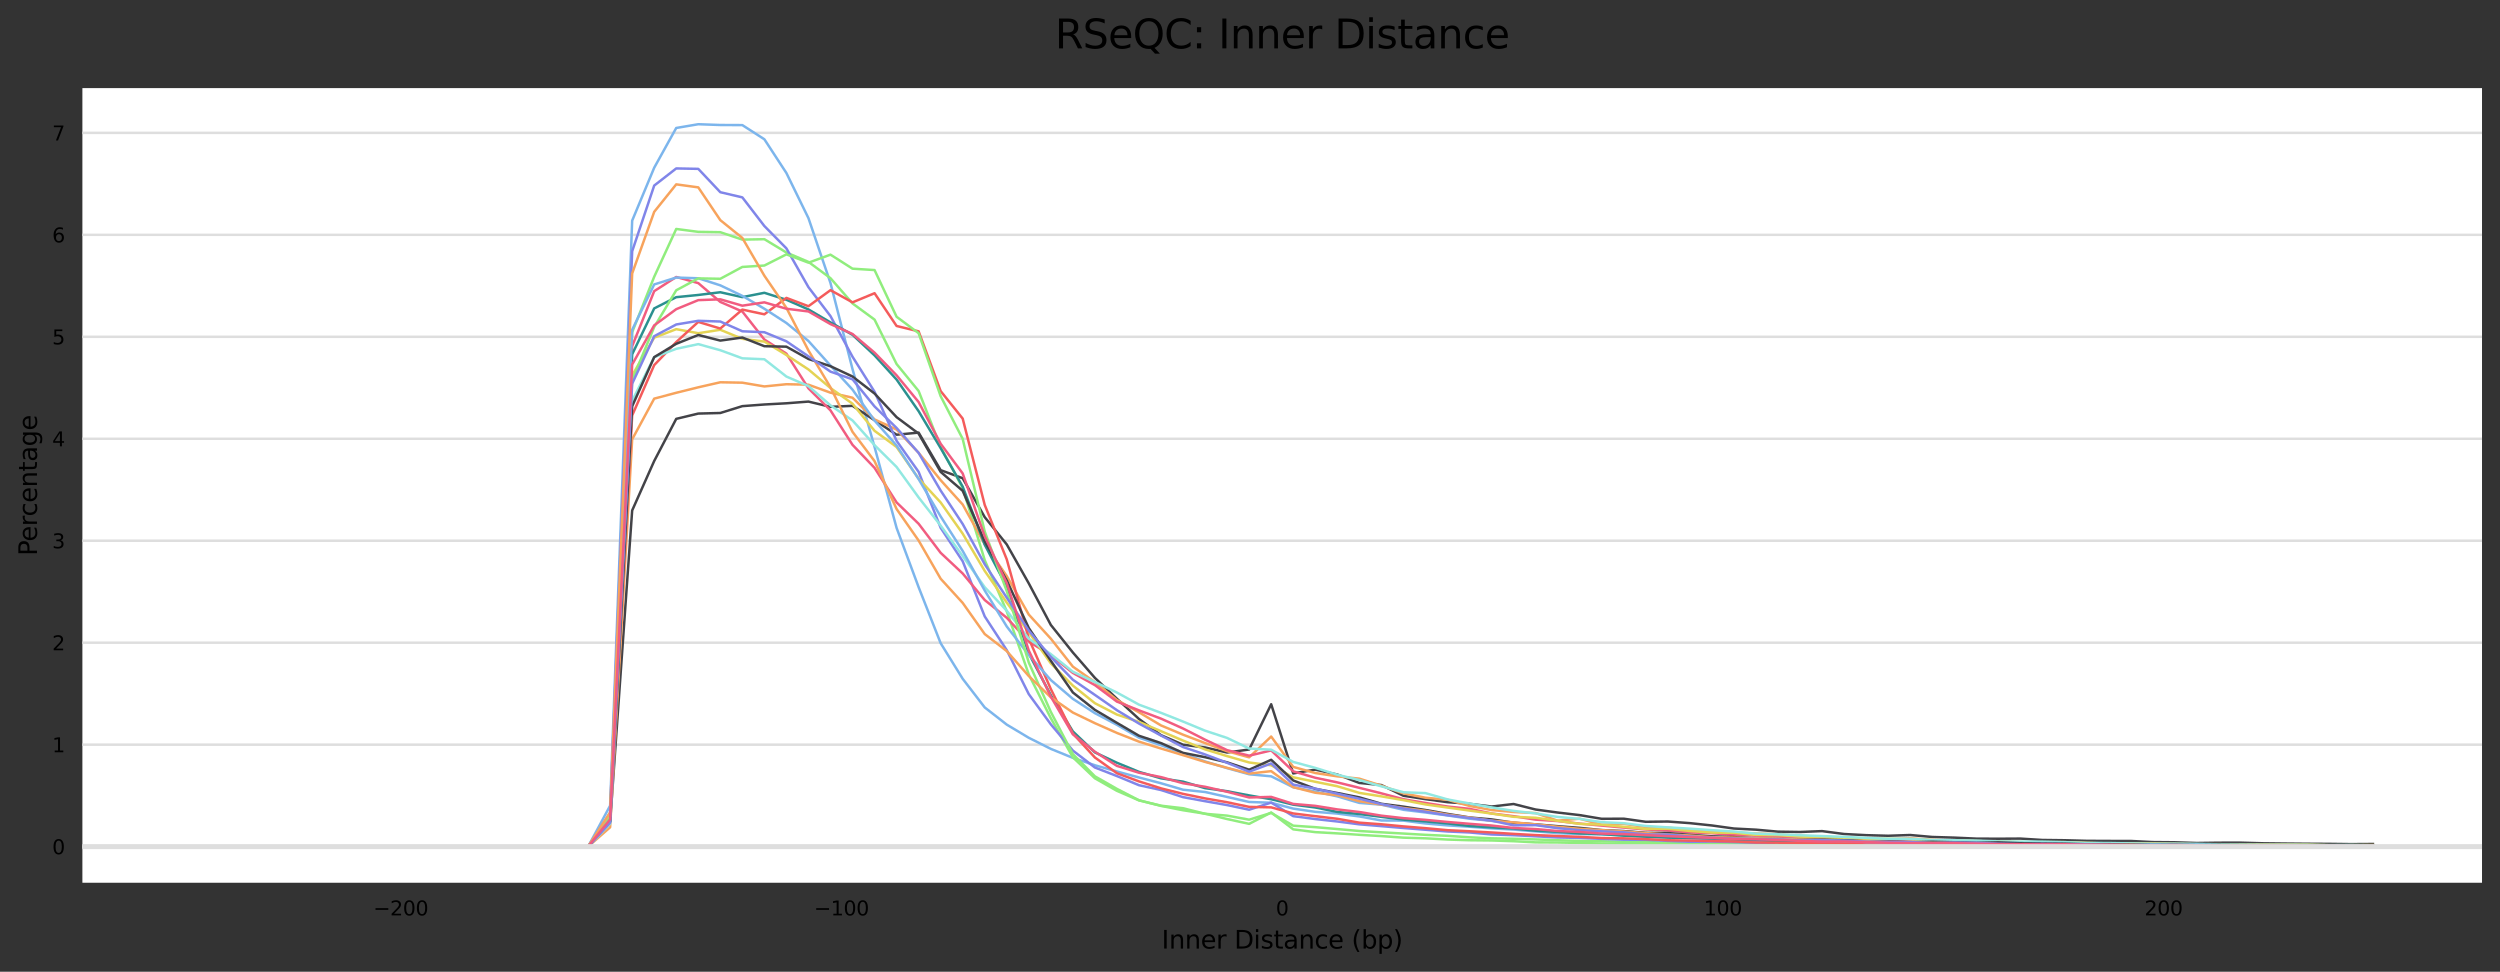 <?xml version="1.0" encoding="utf-8" standalone="no"?>
<!DOCTYPE svg PUBLIC "-//W3C//DTD SVG 1.1//EN"
  "http://www.w3.org/Graphics/SVG/1.1/DTD/svg11.dtd">
<svg xmlns:xlink="http://www.w3.org/1999/xlink" width="1000.358pt" height="388.845pt" viewBox="0 0 1000.358 388.845" xmlns="http://www.w3.org/2000/svg" version="1.1">
 <rect x="0" y="0" width="1000.358" height="388.845" fill="#333333" stroke="none"/>
 <defs>
  <style type="text/css">*{stroke-linejoin: round; stroke-linecap: butt}</style>
 </defs>
 <g id="figure_1">
  <g id="axes_1">
   <g id="patch_1">
    <path d="M 32.968 353.224 
L 993.158 353.224 
L 993.158 35.256 
L 32.968 35.256 
z
" style="fill: #ffffff"/>
   </g>
   <g id="matplotlib.axis_1">
    <g id="xtick_1">
     <g id="text_1">
      <!-- −200 -->
      <g transform="translate(149.389 366.303) scale(0.08 -0.08)">
       <defs>
        <path id="DejaVuSans-2212" d="M 678 2272 
L 4684 2272 
L 4684 1741 
L 678 1741 
L 678 2272 
z
" transform="scale(0.016)"/>
        <path id="DejaVuSans-32" d="M 1228 531 
L 3431 531 
L 3431 0 
L 469 0 
L 469 531 
Q 828 903 1448 1529 
Q 2069 2156 2228 2338 
Q 2531 2678 2651 2914 
Q 2772 3150 2772 3378 
Q 2772 3750 2511 3984 
Q 2250 4219 1831 4219 
Q 1534 4219 1204 4116 
Q 875 4013 500 3803 
L 500 4441 
Q 881 4594 1212 4672 
Q 1544 4750 1819 4750 
Q 2544 4750 2975 4387 
Q 3406 4025 3406 3419 
Q 3406 3131 3298 2873 
Q 3191 2616 2906 2266 
Q 2828 2175 2409 1742 
Q 1991 1309 1228 531 
z
" transform="scale(0.016)"/>
        <path id="DejaVuSans-30" d="M 2034 4250 
Q 1547 4250 1301 3770 
Q 1056 3291 1056 2328 
Q 1056 1369 1301 889 
Q 1547 409 2034 409 
Q 2525 409 2770 889 
Q 3016 1369 3016 2328 
Q 3016 3291 2770 3770 
Q 2525 4250 2034 4250 
z
M 2034 4750 
Q 2819 4750 3233 4129 
Q 3647 3509 3647 2328 
Q 3647 1150 3233 529 
Q 2819 -91 2034 -91 
Q 1250 -91 836 529 
Q 422 1150 422 2328 
Q 422 3509 836 4129 
Q 1250 4750 2034 4750 
z
" transform="scale(0.016)"/>
       </defs>
       <use xlink:href="#DejaVuSans-2212"/>
       <use xlink:href="#DejaVuSans-32" x="83.789"/>
       <use xlink:href="#DejaVuSans-30" x="147.412"/>
       <use xlink:href="#DejaVuSans-30" x="211.035"/>
      </g>
     </g>
    </g>
    <g id="xtick_2">
     <g id="text_2">
      <!-- −100 -->
      <g transform="translate(325.733 366.303) scale(0.08 -0.08)">
       <defs>
        <path id="DejaVuSans-31" d="M 794 531 
L 1825 531 
L 1825 4091 
L 703 3866 
L 703 4441 
L 1819 4666 
L 2450 4666 
L 2450 531 
L 3481 531 
L 3481 0 
L 794 0 
L 794 531 
z
" transform="scale(0.016)"/>
       </defs>
       <use xlink:href="#DejaVuSans-2212"/>
       <use xlink:href="#DejaVuSans-31" x="83.789"/>
       <use xlink:href="#DejaVuSans-30" x="147.412"/>
       <use xlink:href="#DejaVuSans-30" x="211.035"/>
      </g>
     </g>
    </g>
    <g id="xtick_3">
     <g id="text_3">
      <!-- 0 -->
      <g transform="translate(510.518 366.303) scale(0.08 -0.08)">
       <use xlink:href="#DejaVuSans-30"/>
      </g>
     </g>
    </g>
    <g id="xtick_4">
     <g id="text_4">
      <!-- 100 -->
      <g transform="translate(681.772 366.303) scale(0.08 -0.08)">
       <use xlink:href="#DejaVuSans-31"/>
       <use xlink:href="#DejaVuSans-30" x="63.623"/>
       <use xlink:href="#DejaVuSans-30" x="127.246"/>
      </g>
     </g>
    </g>
    <g id="xtick_5">
     <g id="text_5">
      <!-- 200 -->
      <g transform="translate(858.115 366.303) scale(0.08 -0.08)">
       <use xlink:href="#DejaVuSans-32"/>
       <use xlink:href="#DejaVuSans-30" x="63.623"/>
       <use xlink:href="#DejaVuSans-30" x="127.246"/>
      </g>
     </g>
    </g>
    <g id="text_6">
     <!-- Inner Distance (bp) -->
     <g transform="translate(464.828 379.565) scale(0.1 -0.1)">
      <defs>
       <path id="DejaVuSans-49" d="M 628 4666 
L 1259 4666 
L 1259 0 
L 628 0 
L 628 4666 
z
" transform="scale(0.016)"/>
       <path id="DejaVuSans-6e" d="M 3513 2113 
L 3513 0 
L 2938 0 
L 2938 2094 
Q 2938 2591 2744 2837 
Q 2550 3084 2163 3084 
Q 1697 3084 1428 2787 
Q 1159 2491 1159 1978 
L 1159 0 
L 581 0 
L 581 3500 
L 1159 3500 
L 1159 2956 
Q 1366 3272 1645 3428 
Q 1925 3584 2291 3584 
Q 2894 3584 3203 3211 
Q 3513 2838 3513 2113 
z
" transform="scale(0.016)"/>
       <path id="DejaVuSans-65" d="M 3597 1894 
L 3597 1613 
L 953 1613 
Q 991 1019 1311 708 
Q 1631 397 2203 397 
Q 2534 397 2845 478 
Q 3156 559 3463 722 
L 3463 178 
Q 3153 47 2828 -22 
Q 2503 -91 2169 -91 
Q 1331 -91 842 396 
Q 353 884 353 1716 
Q 353 2575 817 3079 
Q 1281 3584 2069 3584 
Q 2775 3584 3186 3129 
Q 3597 2675 3597 1894 
z
M 3022 2063 
Q 3016 2534 2758 2815 
Q 2500 3097 2075 3097 
Q 1594 3097 1305 2825 
Q 1016 2553 972 2059 
L 3022 2063 
z
" transform="scale(0.016)"/>
       <path id="DejaVuSans-72" d="M 2631 2963 
Q 2534 3019 2420 3045 
Q 2306 3072 2169 3072 
Q 1681 3072 1420 2755 
Q 1159 2438 1159 1844 
L 1159 0 
L 581 0 
L 581 3500 
L 1159 3500 
L 1159 2956 
Q 1341 3275 1631 3429 
Q 1922 3584 2338 3584 
Q 2397 3584 2469 3576 
Q 2541 3569 2628 3553 
L 2631 2963 
z
" transform="scale(0.016)"/>
       <path id="DejaVuSans-20" transform="scale(0.016)"/>
       <path id="DejaVuSans-44" d="M 1259 4147 
L 1259 519 
L 2022 519 
Q 2988 519 3436 956 
Q 3884 1394 3884 2338 
Q 3884 3275 3436 3711 
Q 2988 4147 2022 4147 
L 1259 4147 
z
M 628 4666 
L 1925 4666 
Q 3281 4666 3915 4102 
Q 4550 3538 4550 2338 
Q 4550 1131 3912 565 
Q 3275 0 1925 0 
L 628 0 
L 628 4666 
z
" transform="scale(0.016)"/>
       <path id="DejaVuSans-69" d="M 603 3500 
L 1178 3500 
L 1178 0 
L 603 0 
L 603 3500 
z
M 603 4863 
L 1178 4863 
L 1178 4134 
L 603 4134 
L 603 4863 
z
" transform="scale(0.016)"/>
       <path id="DejaVuSans-73" d="M 2834 3397 
L 2834 2853 
Q 2591 2978 2328 3040 
Q 2066 3103 1784 3103 
Q 1356 3103 1142 2972 
Q 928 2841 928 2578 
Q 928 2378 1081 2264 
Q 1234 2150 1697 2047 
L 1894 2003 
Q 2506 1872 2764 1633 
Q 3022 1394 3022 966 
Q 3022 478 2636 193 
Q 2250 -91 1575 -91 
Q 1294 -91 989 -36 
Q 684 19 347 128 
L 347 722 
Q 666 556 975 473 
Q 1284 391 1588 391 
Q 1994 391 2212 530 
Q 2431 669 2431 922 
Q 2431 1156 2273 1281 
Q 2116 1406 1581 1522 
L 1381 1569 
Q 847 1681 609 1914 
Q 372 2147 372 2553 
Q 372 3047 722 3315 
Q 1072 3584 1716 3584 
Q 2034 3584 2315 3537 
Q 2597 3491 2834 3397 
z
" transform="scale(0.016)"/>
       <path id="DejaVuSans-74" d="M 1172 4494 
L 1172 3500 
L 2356 3500 
L 2356 3053 
L 1172 3053 
L 1172 1153 
Q 1172 725 1289 603 
Q 1406 481 1766 481 
L 2356 481 
L 2356 0 
L 1766 0 
Q 1100 0 847 248 
Q 594 497 594 1153 
L 594 3053 
L 172 3053 
L 172 3500 
L 594 3500 
L 594 4494 
L 1172 4494 
z
" transform="scale(0.016)"/>
       <path id="DejaVuSans-61" d="M 2194 1759 
Q 1497 1759 1228 1600 
Q 959 1441 959 1056 
Q 959 750 1161 570 
Q 1363 391 1709 391 
Q 2188 391 2477 730 
Q 2766 1069 2766 1631 
L 2766 1759 
L 2194 1759 
z
M 3341 1997 
L 3341 0 
L 2766 0 
L 2766 531 
Q 2569 213 2275 61 
Q 1981 -91 1556 -91 
Q 1019 -91 701 211 
Q 384 513 384 1019 
Q 384 1609 779 1909 
Q 1175 2209 1959 2209 
L 2766 2209 
L 2766 2266 
Q 2766 2663 2505 2880 
Q 2244 3097 1772 3097 
Q 1472 3097 1187 3025 
Q 903 2953 641 2809 
L 641 3341 
Q 956 3463 1253 3523 
Q 1550 3584 1831 3584 
Q 2591 3584 2966 3190 
Q 3341 2797 3341 1997 
z
" transform="scale(0.016)"/>
       <path id="DejaVuSans-63" d="M 3122 3366 
L 3122 2828 
Q 2878 2963 2633 3030 
Q 2388 3097 2138 3097 
Q 1578 3097 1268 2742 
Q 959 2388 959 1747 
Q 959 1106 1268 751 
Q 1578 397 2138 397 
Q 2388 397 2633 464 
Q 2878 531 3122 666 
L 3122 134 
Q 2881 22 2623 -34 
Q 2366 -91 2075 -91 
Q 1284 -91 818 406 
Q 353 903 353 1747 
Q 353 2603 823 3093 
Q 1294 3584 2113 3584 
Q 2378 3584 2631 3529 
Q 2884 3475 3122 3366 
z
" transform="scale(0.016)"/>
       <path id="DejaVuSans-28" d="M 1984 4856 
Q 1566 4138 1362 3434 
Q 1159 2731 1159 2009 
Q 1159 1288 1364 580 
Q 1569 -128 1984 -844 
L 1484 -844 
Q 1016 -109 783 600 
Q 550 1309 550 2009 
Q 550 2706 781 3412 
Q 1013 4119 1484 4856 
L 1984 4856 
z
" transform="scale(0.016)"/>
       <path id="DejaVuSans-62" d="M 3116 1747 
Q 3116 2381 2855 2742 
Q 2594 3103 2138 3103 
Q 1681 3103 1420 2742 
Q 1159 2381 1159 1747 
Q 1159 1113 1420 752 
Q 1681 391 2138 391 
Q 2594 391 2855 752 
Q 3116 1113 3116 1747 
z
M 1159 2969 
Q 1341 3281 1617 3432 
Q 1894 3584 2278 3584 
Q 2916 3584 3314 3078 
Q 3713 2572 3713 1747 
Q 3713 922 3314 415 
Q 2916 -91 2278 -91 
Q 1894 -91 1617 61 
Q 1341 213 1159 525 
L 1159 0 
L 581 0 
L 581 4863 
L 1159 4863 
L 1159 2969 
z
" transform="scale(0.016)"/>
       <path id="DejaVuSans-70" d="M 1159 525 
L 1159 -1331 
L 581 -1331 
L 581 3500 
L 1159 3500 
L 1159 2969 
Q 1341 3281 1617 3432 
Q 1894 3584 2278 3584 
Q 2916 3584 3314 3078 
Q 3713 2572 3713 1747 
Q 3713 922 3314 415 
Q 2916 -91 2278 -91 
Q 1894 -91 1617 61 
Q 1341 213 1159 525 
z
M 3116 1747 
Q 3116 2381 2855 2742 
Q 2594 3103 2138 3103 
Q 1681 3103 1420 2742 
Q 1159 2381 1159 1747 
Q 1159 1113 1420 752 
Q 1681 391 2138 391 
Q 2594 391 2855 752 
Q 3116 1113 3116 1747 
z
" transform="scale(0.016)"/>
       <path id="DejaVuSans-29" d="M 513 4856 
L 1013 4856 
Q 1481 4119 1714 3412 
Q 1947 2706 1947 2009 
Q 1947 1309 1714 600 
Q 1481 -109 1013 -844 
L 513 -844 
Q 928 -128 1133 580 
Q 1338 1288 1338 2009 
Q 1338 2731 1133 3434 
Q 928 4138 513 4856 
z
" transform="scale(0.016)"/>
      </defs>
      <use xlink:href="#DejaVuSans-49"/>
      <use xlink:href="#DejaVuSans-6e" x="29.492"/>
      <use xlink:href="#DejaVuSans-6e" x="92.871"/>
      <use xlink:href="#DejaVuSans-65" x="156.25"/>
      <use xlink:href="#DejaVuSans-72" x="217.773"/>
      <use xlink:href="#DejaVuSans-20" x="258.887"/>
      <use xlink:href="#DejaVuSans-44" x="290.674"/>
      <use xlink:href="#DejaVuSans-69" x="367.676"/>
      <use xlink:href="#DejaVuSans-73" x="395.459"/>
      <use xlink:href="#DejaVuSans-74" x="447.559"/>
      <use xlink:href="#DejaVuSans-61" x="486.768"/>
      <use xlink:href="#DejaVuSans-6e" x="548.047"/>
      <use xlink:href="#DejaVuSans-63" x="611.426"/>
      <use xlink:href="#DejaVuSans-65" x="666.406"/>
      <use xlink:href="#DejaVuSans-20" x="727.93"/>
      <use xlink:href="#DejaVuSans-28" x="759.717"/>
      <use xlink:href="#DejaVuSans-62" x="798.73"/>
      <use xlink:href="#DejaVuSans-70" x="862.207"/>
      <use xlink:href="#DejaVuSans-29" x="925.684"/>
     </g>
    </g>
   </g>
   <g id="matplotlib.axis_2">
    <g id="ytick_1">
     <g id="line2d_1">
      <path d="M 32.968 338.771 
L 993.158 338.771 
" clip-path="url(#p6e1e435bf8)" style="fill: none; stroke: #dedede; stroke-linecap: square"/>
     </g>
     <g id="text_7">
      <!-- 0 -->
      <g transform="translate(20.878 341.81) scale(0.08 -0.08)">
       <use xlink:href="#DejaVuSans-30"/>
      </g>
     </g>
    </g>
    <g id="ytick_2">
     <g id="line2d_2">
      <path d="M 32.968 297.969 
L 993.158 297.969 
" clip-path="url(#p6e1e435bf8)" style="fill: none; stroke: #dedede; stroke-linecap: square"/>
     </g>
     <g id="text_8">
      <!-- 1 -->
      <g transform="translate(20.878 301.009) scale(0.08 -0.08)">
       <use xlink:href="#DejaVuSans-31"/>
      </g>
     </g>
    </g>
    <g id="ytick_3">
     <g id="line2d_3">
      <path d="M 32.968 257.168 
L 993.158 257.168 
" clip-path="url(#p6e1e435bf8)" style="fill: none; stroke: #dedede; stroke-linecap: square"/>
     </g>
     <g id="text_9">
      <!-- 2 -->
      <g transform="translate(20.878 260.207) scale(0.08 -0.08)">
       <use xlink:href="#DejaVuSans-32"/>
      </g>
     </g>
    </g>
    <g id="ytick_4">
     <g id="line2d_4">
      <path d="M 32.968 216.366 
L 993.158 216.366 
" clip-path="url(#p6e1e435bf8)" style="fill: none; stroke: #dedede; stroke-linecap: square"/>
     </g>
     <g id="text_10">
      <!-- 3 -->
      <g transform="translate(20.878 219.405) scale(0.08 -0.08)">
       <defs>
        <path id="DejaVuSans-33" d="M 2597 2516 
Q 3050 2419 3304 2112 
Q 3559 1806 3559 1356 
Q 3559 666 3084 287 
Q 2609 -91 1734 -91 
Q 1441 -91 1130 -33 
Q 819 25 488 141 
L 488 750 
Q 750 597 1062 519 
Q 1375 441 1716 441 
Q 2309 441 2620 675 
Q 2931 909 2931 1356 
Q 2931 1769 2642 2001 
Q 2353 2234 1838 2234 
L 1294 2234 
L 1294 2753 
L 1863 2753 
Q 2328 2753 2575 2939 
Q 2822 3125 2822 3475 
Q 2822 3834 2567 4026 
Q 2313 4219 1838 4219 
Q 1578 4219 1281 4162 
Q 984 4106 628 3988 
L 628 4550 
Q 988 4650 1302 4700 
Q 1616 4750 1894 4750 
Q 2613 4750 3031 4423 
Q 3450 4097 3450 3541 
Q 3450 3153 3228 2886 
Q 3006 2619 2597 2516 
z
" transform="scale(0.016)"/>
       </defs>
       <use xlink:href="#DejaVuSans-33"/>
      </g>
     </g>
    </g>
    <g id="ytick_5">
     <g id="line2d_5">
      <path d="M 32.968 175.564 
L 993.158 175.564 
" clip-path="url(#p6e1e435bf8)" style="fill: none; stroke: #dedede; stroke-linecap: square"/>
     </g>
     <g id="text_11">
      <!-- 4 -->
      <g transform="translate(20.878 178.604) scale(0.08 -0.08)">
       <defs>
        <path id="DejaVuSans-34" d="M 2419 4116 
L 825 1625 
L 2419 1625 
L 2419 4116 
z
M 2253 4666 
L 3047 4666 
L 3047 1625 
L 3713 1625 
L 3713 1100 
L 3047 1100 
L 3047 0 
L 2419 0 
L 2419 1100 
L 313 1100 
L 313 1709 
L 2253 4666 
z
" transform="scale(0.016)"/>
       </defs>
       <use xlink:href="#DejaVuSans-34"/>
      </g>
     </g>
    </g>
    <g id="ytick_6">
     <g id="line2d_6">
      <path d="M 32.968 134.763 
L 993.158 134.763 
" clip-path="url(#p6e1e435bf8)" style="fill: none; stroke: #dedede; stroke-linecap: square"/>
     </g>
     <g id="text_12">
      <!-- 5 -->
      <g transform="translate(20.878 137.802) scale(0.08 -0.08)">
       <defs>
        <path id="DejaVuSans-35" d="M 691 4666 
L 3169 4666 
L 3169 4134 
L 1269 4134 
L 1269 2991 
Q 1406 3038 1543 3061 
Q 1681 3084 1819 3084 
Q 2600 3084 3056 2656 
Q 3513 2228 3513 1497 
Q 3513 744 3044 326 
Q 2575 -91 1722 -91 
Q 1428 -91 1123 -41 
Q 819 9 494 109 
L 494 744 
Q 775 591 1075 516 
Q 1375 441 1709 441 
Q 2250 441 2565 725 
Q 2881 1009 2881 1497 
Q 2881 1984 2565 2268 
Q 2250 2553 1709 2553 
Q 1456 2553 1204 2497 
Q 953 2441 691 2322 
L 691 4666 
z
" transform="scale(0.016)"/>
       </defs>
       <use xlink:href="#DejaVuSans-35"/>
      </g>
     </g>
    </g>
    <g id="ytick_7">
     <g id="line2d_7">
      <path d="M 32.968 93.961 
L 993.158 93.961 
" clip-path="url(#p6e1e435bf8)" style="fill: none; stroke: #dedede; stroke-linecap: square"/>
     </g>
     <g id="text_13">
      <!-- 6 -->
      <g transform="translate(20.878 97.001) scale(0.08 -0.08)">
       <defs>
        <path id="DejaVuSans-36" d="M 2113 2584 
Q 1688 2584 1439 2293 
Q 1191 2003 1191 1497 
Q 1191 994 1439 701 
Q 1688 409 2113 409 
Q 2538 409 2786 701 
Q 3034 994 3034 1497 
Q 3034 2003 2786 2293 
Q 2538 2584 2113 2584 
z
M 3366 4563 
L 3366 3988 
Q 3128 4100 2886 4159 
Q 2644 4219 2406 4219 
Q 1781 4219 1451 3797 
Q 1122 3375 1075 2522 
Q 1259 2794 1537 2939 
Q 1816 3084 2150 3084 
Q 2853 3084 3261 2657 
Q 3669 2231 3669 1497 
Q 3669 778 3244 343 
Q 2819 -91 2113 -91 
Q 1303 -91 875 529 
Q 447 1150 447 2328 
Q 447 3434 972 4092 
Q 1497 4750 2381 4750 
Q 2619 4750 2861 4703 
Q 3103 4656 3366 4563 
z
" transform="scale(0.016)"/>
       </defs>
       <use xlink:href="#DejaVuSans-36"/>
      </g>
     </g>
    </g>
    <g id="ytick_8">
     <g id="line2d_8">
      <path d="M 32.968 53.16 
L 993.158 53.16 
" clip-path="url(#p6e1e435bf8)" style="fill: none; stroke: #dedede; stroke-linecap: square"/>
     </g>
     <g id="text_14">
      <!-- 7 -->
      <g transform="translate(20.878 56.199) scale(0.08 -0.08)">
       <defs>
        <path id="DejaVuSans-37" d="M 525 4666 
L 3525 4666 
L 3525 4397 
L 1831 0 
L 1172 0 
L 2766 4134 
L 525 4134 
L 525 4666 
z
" transform="scale(0.016)"/>
       </defs>
       <use xlink:href="#DejaVuSans-37"/>
      </g>
     </g>
    </g>
    <g id="text_15">
     <!-- Percentage -->
     <g transform="translate(14.798 222.363) rotate(-90) scale(0.1 -0.1)">
      <defs>
       <path id="DejaVuSans-50" d="M 1259 4147 
L 1259 2394 
L 2053 2394 
Q 2494 2394 2734 2622 
Q 2975 2850 2975 3272 
Q 2975 3691 2734 3919 
Q 2494 4147 2053 4147 
L 1259 4147 
z
M 628 4666 
L 2053 4666 
Q 2838 4666 3239 4311 
Q 3641 3956 3641 3272 
Q 3641 2581 3239 2228 
Q 2838 1875 2053 1875 
L 1259 1875 
L 1259 0 
L 628 0 
L 628 4666 
z
" transform="scale(0.016)"/>
       <path id="DejaVuSans-67" d="M 2906 1791 
Q 2906 2416 2648 2759 
Q 2391 3103 1925 3103 
Q 1463 3103 1205 2759 
Q 947 2416 947 1791 
Q 947 1169 1205 825 
Q 1463 481 1925 481 
Q 2391 481 2648 825 
Q 2906 1169 2906 1791 
z
M 3481 434 
Q 3481 -459 3084 -895 
Q 2688 -1331 1869 -1331 
Q 1566 -1331 1297 -1286 
Q 1028 -1241 775 -1147 
L 775 -588 
Q 1028 -725 1275 -790 
Q 1522 -856 1778 -856 
Q 2344 -856 2625 -561 
Q 2906 -266 2906 331 
L 2906 616 
Q 2728 306 2450 153 
Q 2172 0 1784 0 
Q 1141 0 747 490 
Q 353 981 353 1791 
Q 353 2603 747 3093 
Q 1141 3584 1784 3584 
Q 2172 3584 2450 3431 
Q 2728 3278 2906 2969 
L 2906 3500 
L 3481 3500 
L 3481 434 
z
" transform="scale(0.016)"/>
      </defs>
      <use xlink:href="#DejaVuSans-50"/>
      <use xlink:href="#DejaVuSans-65" x="56.678"/>
      <use xlink:href="#DejaVuSans-72" x="118.201"/>
      <use xlink:href="#DejaVuSans-63" x="157.064"/>
      <use xlink:href="#DejaVuSans-65" x="212.045"/>
      <use xlink:href="#DejaVuSans-6e" x="273.568"/>
      <use xlink:href="#DejaVuSans-74" x="336.947"/>
      <use xlink:href="#DejaVuSans-61" x="376.156"/>
      <use xlink:href="#DejaVuSans-67" x="437.436"/>
      <use xlink:href="#DejaVuSans-65" x="500.912"/>
     </g>
    </g>
   </g>
   <g id="line2d_9">
    <path d="M 76.613 338.771 
L 85.43 338.771 
L 94.247 338.771 
L 103.065 338.771 
L 111.882 338.771 
L 120.699 338.771 
L 129.516 338.771 
L 138.333 338.771 
L 147.15 338.771 
L 155.968 338.771 
L 164.785 338.771 
L 173.602 338.771 
L 182.419 338.771 
L 191.236 338.771 
L 200.054 338.771 
L 208.871 338.771 
L 217.688 338.771 
L 226.505 338.771 
L 235.322 338.771 
L 244.139 322.369 
L 252.957 88.287 
L 261.774 67.113 
L 270.591 51.207 
L 279.408 49.709 
L 288.225 50.016 
L 297.042 50.057 
L 305.86 55.737 
L 314.677 69.241 
L 323.494 87.284 
L 332.311 113.25 
L 341.128 147.703 
L 349.945 178.832 
L 358.763 211.235 
L 367.58 234.954 
L 376.397 257.375 
L 385.214 271.617 
L 394.031 283.079 
L 402.848 289.95 
L 411.666 295.229 
L 420.483 299.661 
L 429.3 303.262 
L 438.117 306.213 
L 446.934 308.709 
L 455.752 311.103 
L 464.569 313.419 
L 473.386 316.001 
L 482.203 316.918 
L 491.02 318.899 
L 499.837 320.904 
L 508.655 321.207 
L 517.472 323.556 
L 526.289 324.845 
L 535.106 325.549 
L 543.923 326.695 
L 552.74 328.315 
L 561.558 328.364 
L 570.375 329.506 
L 579.192 330.279 
L 588.009 330.807 
L 596.826 331.474 
L 605.643 331.953 
L 614.461 332.665 
L 623.278 333.361 
L 632.095 333.745 
L 640.912 333.872 
L 649.729 334.232 
L 658.546 334.748 
L 667.364 334.957 
L 676.181 335.329 
L 684.998 335.669 
L 693.815 335.796 
L 702.632 336.144 
L 711.449 336.311 
L 720.267 336.569 
L 729.084 336.905 
L 737.901 336.999 
L 746.718 337.048 
L 755.535 337.216 
L 764.353 337.343 
L 773.17 337.343 
L 781.987 337.367 
L 790.804 337.617 
L 799.621 337.6 
L 808.438 337.854 
L 817.256 337.801 
L 826.073 337.895 
L 834.89 338.059 
L 843.707 338.1 
L 852.524 338.137 
L 861.341 338.153 
L 870.159 338.296 
L 878.976 338.214 
L 887.793 338.247 
L 896.61 338.357 
L 905.427 338.378 
L 914.244 338.341 
L 923.062 338.411 
L 931.879 338.382 
L 940.696 338.472 
L 949.513 338.46 
" clip-path="url(#p6e1e435bf8)" style="fill: none; stroke: #7cb5ec; stroke-linecap: square"/>
   </g>
   <g id="line2d_10">
    <path d="M 76.613 338.771 
L 85.43 338.771 
L 94.247 338.771 
L 103.065 338.771 
L 111.882 338.771 
L 120.699 338.771 
L 129.516 338.771 
L 138.333 338.771 
L 147.15 338.771 
L 155.968 338.771 
L 164.785 338.771 
L 173.602 338.771 
L 182.419 338.771 
L 191.236 338.771 
L 200.054 338.771 
L 208.871 338.771 
L 217.688 338.771 
L 226.505 338.771 
L 235.322 338.771 
L 244.139 328.907 
L 252.957 204.255 
L 261.774 184.462 
L 270.591 167.601 
L 279.408 165.488 
L 288.225 165.256 
L 297.042 162.514 
L 305.86 161.853 
L 314.677 161.373 
L 323.494 160.691 
L 332.311 162.796 
L 341.128 162.39 
L 349.945 168.147 
L 358.763 173.953 
L 367.58 173.106 
L 376.397 188.122 
L 385.214 191.369 
L 394.031 206.935 
L 402.848 217.857 
L 411.666 233.453 
L 420.483 250.07 
L 429.3 261.091 
L 438.117 271.257 
L 446.934 279.611 
L 455.752 287.687 
L 464.569 294.172 
L 473.386 297.998 
L 482.203 299.085 
L 491.02 301.116 
L 499.837 299.908 
L 508.655 281.802 
L 517.472 309.478 
L 526.289 307.96 
L 535.106 309.925 
L 543.923 313.291 
L 552.74 314.131 
L 561.558 318.419 
L 570.375 319.776 
L 579.192 320.988 
L 588.009 321.633 
L 596.826 322.729 
L 605.643 321.715 
L 614.461 323.924 
L 623.278 325.131 
L 632.095 326.161 
L 640.912 327.638 
L 649.729 327.596 
L 658.546 328.833 
L 667.364 328.725 
L 676.181 329.371 
L 684.998 330.305 
L 693.815 331.529 
L 702.632 331.984 
L 711.449 332.778 
L 720.267 332.915 
L 729.084 332.563 
L 737.901 333.721 
L 746.718 334.184 
L 755.535 334.428 
L 764.353 334.122 
L 773.17 334.908 
L 781.987 335.169 
L 790.804 335.57 
L 799.621 335.611 
L 808.438 335.557 
L 817.256 336.107 
L 826.073 336.215 
L 834.89 336.455 
L 843.707 336.5 
L 852.524 336.504 
L 861.341 336.951 
L 870.159 337.026 
L 878.976 337.315 
L 887.793 337.195 
L 896.61 337.183 
L 905.427 337.431 
L 914.244 337.534 
L 923.062 337.613 
L 931.879 337.662 
L 940.696 337.77 
L 949.513 337.716 
" clip-path="url(#p6e1e435bf8)" style="fill: none; stroke: #434348; stroke-linecap: square"/>
   </g>
   <g id="line2d_11">
    <path d="M 76.613 338.771 
L 85.43 338.771 
L 94.247 338.771 
L 103.065 338.771 
L 111.882 338.771 
L 120.699 338.771 
L 129.516 338.771 
L 138.333 338.771 
L 147.15 338.771 
L 155.968 338.771 
L 164.785 338.771 
L 173.602 338.771 
L 182.419 338.771 
L 191.236 338.771 
L 200.054 338.771 
L 208.871 338.771 
L 217.688 338.771 
L 226.505 338.771 
L 235.322 338.771 
L 244.139 326.079 
L 252.957 132.933 
L 261.774 110.747 
L 270.591 91.617 
L 279.408 92.773 
L 288.225 92.916 
L 297.042 95.882 
L 305.86 95.714 
L 314.677 101.045 
L 323.494 104.799 
L 332.311 111.311 
L 341.128 121.417 
L 349.945 127.892 
L 358.763 145.665 
L 367.58 156.462 
L 376.397 178.889 
L 385.214 195.278 
L 394.031 224.13 
L 402.848 244.624 
L 411.666 269.902 
L 420.483 287.394 
L 429.3 303.048 
L 438.117 311.438 
L 446.934 316.455 
L 455.752 320.282 
L 464.569 322.394 
L 473.386 323.407 
L 482.203 325.629 
L 491.02 326.365 
L 499.837 327.991 
L 508.655 325.274 
L 517.472 330.388 
L 526.289 330.981 
L 535.106 331.741 
L 543.923 332.521 
L 552.74 333.044 
L 561.558 333.538 
L 570.375 334.053 
L 579.192 334.453 
L 588.009 335.045 
L 596.826 335.442 
L 605.643 335.621 
L 614.461 335.895 
L 623.278 336.21 
L 632.095 336.495 
L 640.912 336.634 
L 649.729 336.875 
L 658.546 336.867 
L 667.364 337.268 
L 676.181 337.57 
L 684.998 337.574 
L 693.815 337.643 
L 702.632 337.762 
L 711.449 337.913 
L 720.267 337.978 
L 729.084 338.036 
L 737.901 338.085 
L 746.718 338.15 
L 755.535 338.256 
L 764.353 338.256 
L 773.17 338.35 
L 781.987 338.411 
L 790.804 338.469 
L 799.621 338.497 
L 808.438 338.448 
L 817.256 338.522 
L 826.073 338.595 
L 834.89 338.562 
L 843.707 338.542 
L 852.524 338.558 
L 861.341 338.616 
L 870.159 338.616 
L 878.976 338.628 
L 887.793 338.669 
L 896.61 338.624 
L 905.427 338.673 
L 914.244 338.652 
L 923.062 338.697 
L 931.879 338.722 
L 940.696 338.71 
L 949.513 338.673 
" clip-path="url(#p6e1e435bf8)" style="fill: none; stroke: #90ed7d; stroke-linecap: square"/>
   </g>
   <g id="line2d_12">
    <path d="M 76.613 338.771 
L 85.43 338.771 
L 94.247 338.771 
L 103.065 338.771 
L 111.882 338.771 
L 120.699 338.771 
L 129.516 338.771 
L 138.333 338.771 
L 147.15 338.771 
L 155.968 338.771 
L 164.785 338.771 
L 173.602 338.771 
L 182.419 338.771 
L 191.236 338.771 
L 200.054 338.771 
L 208.871 338.771 
L 217.688 338.771 
L 226.505 338.771 
L 235.322 338.771 
L 244.139 331.036 
L 252.957 175.806 
L 261.774 159.514 
L 270.591 157.167 
L 279.408 154.979 
L 288.225 152.967 
L 297.042 153.127 
L 305.86 154.631 
L 314.677 153.742 
L 323.494 153.934 
L 332.311 157.13 
L 341.128 159.141 
L 349.945 167.83 
L 358.763 171.886 
L 367.58 181.193 
L 376.397 192.14 
L 385.214 201.886 
L 394.031 217.772 
L 402.848 230.509 
L 411.666 245.924 
L 420.483 255.568 
L 429.3 266.752 
L 438.117 272.962 
L 446.934 280.107 
L 455.752 285.027 
L 464.569 290.279 
L 473.386 293.978 
L 482.203 297.337 
L 491.02 300.594 
L 499.837 303.04 
L 508.655 294.72 
L 517.472 306.874 
L 526.289 309.316 
L 535.106 310.651 
L 543.923 311.569 
L 552.74 314.379 
L 561.558 317.472 
L 570.375 319.197 
L 579.192 320.02 
L 588.009 322.495 
L 596.826 324.142 
L 605.643 324.92 
L 614.461 325.35 
L 623.278 328.382 
L 632.095 327.603 
L 640.912 330.004 
L 649.729 329.652 
L 658.546 330.909 
L 667.364 331.208 
L 676.181 331.999 
L 684.998 332.659 
L 693.815 333.154 
L 702.632 333.503 
L 711.449 333.818 
L 720.267 334.469 
L 729.084 334.809 
L 737.901 335.264 
L 746.718 335.453 
L 755.535 335.821 
L 764.353 335.453 
L 773.17 336.055 
L 781.987 336.391 
L 790.804 336.702 
L 799.621 336.698 
L 808.438 337.099 
L 817.256 336.956 
L 826.073 336.964 
L 834.89 337.321 
L 843.707 337.517 
L 852.524 337.489 
L 861.341 337.538 
L 870.159 337.718 
L 878.976 337.796 
L 887.793 337.837 
L 896.61 337.894 
L 905.427 338.025 
L 914.244 338.074 
L 923.062 338.197 
L 931.879 338.226 
L 940.696 338.218 
L 949.513 338.337 
" clip-path="url(#p6e1e435bf8)" style="fill: none; stroke: #f7a35c; stroke-linecap: square"/>
   </g>
   <g id="line2d_13">
    <path d="M 76.613 338.771 
L 85.43 338.771 
L 94.247 338.771 
L 103.065 338.771 
L 111.882 338.771 
L 120.699 338.771 
L 129.516 338.771 
L 138.333 338.771 
L 147.15 338.771 
L 155.968 338.771 
L 164.785 338.771 
L 173.602 338.771 
L 182.419 338.771 
L 191.236 338.771 
L 200.054 338.771 
L 208.871 338.771 
L 217.688 338.771 
L 226.505 338.771 
L 235.322 338.771 
L 244.139 325.248 
L 252.957 100.55 
L 261.774 74.252 
L 270.591 67.399 
L 279.408 67.57 
L 288.225 76.909 
L 297.042 78.985 
L 305.86 90.452 
L 314.677 99.39 
L 323.494 114.911 
L 332.311 126.485 
L 341.128 142.746 
L 349.945 156.755 
L 358.763 176.396 
L 367.58 188.82 
L 376.397 211.203 
L 385.214 224.591 
L 394.031 246.656 
L 402.848 260.162 
L 411.666 277.768 
L 420.483 289.84 
L 429.3 300.343 
L 438.117 307.115 
L 446.934 310.544 
L 455.752 314.197 
L 464.569 316.126 
L 473.386 318.983 
L 482.203 320.593 
L 491.02 322.15 
L 499.837 324.005 
L 508.655 321.141 
L 517.472 326.584 
L 526.289 327.737 
L 535.106 328.713 
L 543.923 329.849 
L 552.74 330.577 
L 561.558 331.321 
L 570.375 332.024 
L 579.192 332.714 
L 588.009 333.102 
L 596.826 333.899 
L 605.643 334.198 
L 614.461 334.647 
L 623.278 335.109 
L 632.095 335.297 
L 640.912 335.677 
L 649.729 335.992 
L 658.546 336.049 
L 667.364 336.474 
L 676.181 336.846 
L 684.998 336.764 
L 693.815 336.964 
L 702.632 337.201 
L 711.449 337.23 
L 720.267 337.434 
L 729.084 337.479 
L 737.901 337.68 
L 746.718 337.888 
L 755.535 337.974 
L 764.353 338.035 
L 773.17 338.003 
L 781.987 338.154 
L 790.804 338.043 
L 799.621 338.076 
L 808.438 338.256 
L 817.256 338.244 
L 826.073 338.276 
L 834.89 338.423 
L 843.707 338.383 
L 852.524 338.415 
L 861.341 338.505 
L 870.159 338.468 
L 878.976 338.562 
L 887.793 338.542 
L 896.61 338.579 
L 905.427 338.526 
L 914.244 338.562 
L 923.062 338.628 
L 931.879 338.624 
L 940.696 338.644 
L 949.513 338.616 
" clip-path="url(#p6e1e435bf8)" style="fill: none; stroke: #8085e9; stroke-linecap: square"/>
   </g>
   <g id="line2d_14">
    <path d="M 76.613 338.771 
L 85.43 338.771 
L 94.247 338.771 
L 103.065 338.771 
L 111.882 338.771 
L 120.699 338.771 
L 129.516 338.771 
L 138.333 338.771 
L 147.15 338.771 
L 155.968 338.771 
L 164.785 338.771 
L 173.602 338.771 
L 182.419 338.771 
L 191.236 338.771 
L 200.054 338.771 
L 208.871 338.771 
L 217.688 338.771 
L 226.505 338.771 
L 235.322 338.771 
L 244.139 326.826 
L 252.957 138.531 
L 261.774 116.5 
L 270.591 110.841 
L 279.408 113.282 
L 288.225 120.816 
L 297.042 124.661 
L 305.86 135.865 
L 314.677 141.512 
L 323.494 155.398 
L 332.311 164.206 
L 341.128 178.005 
L 349.945 187.215 
L 358.763 201.043 
L 367.58 209.577 
L 376.397 221.211 
L 385.214 229.482 
L 394.031 240.109 
L 402.848 247.205 
L 411.666 256.709 
L 420.483 262.196 
L 429.3 269.268 
L 438.117 274.145 
L 446.934 280.754 
L 455.752 284.247 
L 464.569 287.56 
L 473.386 291.512 
L 482.203 295.983 
L 491.02 300.168 
L 499.837 302.38 
L 508.655 300.275 
L 517.472 308.653 
L 526.289 311.22 
L 535.106 313.071 
L 543.923 315.242 
L 552.74 317.449 
L 561.558 319.803 
L 570.375 321.298 
L 579.192 322.719 
L 588.009 323.648 
L 596.826 325.499 
L 605.643 326.597 
L 614.461 327.973 
L 623.278 328.542 
L 632.095 329.565 
L 640.912 330.352 
L 649.729 331.142 
L 658.546 331.916 
L 667.364 332.334 
L 676.181 333.095 
L 684.998 333.398 
L 693.815 334.131 
L 702.632 334.43 
L 711.449 334.721 
L 720.267 335.208 
L 729.084 335.356 
L 737.901 335.585 
L 746.718 336.076 
L 755.535 336.101 
L 764.353 336.359 
L 773.17 336.51 
L 781.987 336.736 
L 790.804 336.83 
L 799.621 336.969 
L 808.438 337.284 
L 817.256 337.37 
L 826.073 337.387 
L 834.89 337.555 
L 843.707 337.665 
L 852.524 337.784 
L 861.341 337.829 
L 870.159 337.911 
L 878.976 337.989 
L 887.793 337.972 
L 896.61 338.066 
L 905.427 338.161 
L 914.244 338.128 
L 923.062 338.263 
L 931.879 338.21 
L 940.696 338.333 
L 949.513 338.357 
" clip-path="url(#p6e1e435bf8)" style="fill: none; stroke: #f15c80; stroke-linecap: square"/>
   </g>
   <g id="line2d_15">
    <path d="M 76.613 338.771 
L 85.43 338.771 
L 94.247 338.771 
L 103.065 338.771 
L 111.882 338.771 
L 120.699 338.771 
L 129.516 338.771 
L 138.333 338.771 
L 147.15 338.771 
L 155.968 338.771 
L 164.785 338.771 
L 173.602 338.771 
L 182.419 338.771 
L 191.236 338.771 
L 200.054 338.771 
L 208.871 338.771 
L 217.688 338.771 
L 226.505 338.771 
L 235.322 338.771 
L 244.139 328.469 
L 252.957 150.186 
L 261.774 135.112 
L 270.591 131.714 
L 279.408 133.333 
L 288.225 131.96 
L 297.042 135.576 
L 305.86 136.691 
L 314.677 142.065 
L 323.494 147.837 
L 332.311 155.273 
L 341.128 161.545 
L 349.945 172.396 
L 358.763 178.869 
L 367.58 191.527 
L 376.397 201.058 
L 385.214 213.537 
L 394.031 228.454 
L 402.848 241.125 
L 411.666 253.017 
L 420.483 265.45 
L 429.3 274.342 
L 438.117 281.38 
L 446.934 285.939 
L 455.752 288.87 
L 464.569 292.584 
L 473.386 296.335 
L 482.203 299.876 
L 491.02 302.557 
L 499.837 305.103 
L 508.655 306.23 
L 517.472 311.023 
L 526.289 312.826 
L 535.106 314.618 
L 543.923 317.27 
L 552.74 318.655 
L 561.558 320.18 
L 570.375 321.886 
L 579.192 323.128 
L 588.009 324.345 
L 596.826 325.538 
L 605.643 326.842 
L 614.461 327.219 
L 623.278 328.432 
L 632.095 329.67 
L 640.912 329.986 
L 649.729 330.839 
L 658.546 331.708 
L 667.364 331.613 
L 676.181 332.507 
L 684.998 333.142 
L 693.815 333.245 
L 702.632 334.106 
L 711.449 334.171 
L 720.267 334.753 
L 729.084 335.024 
L 737.901 335.426 
L 746.718 335.586 
L 755.535 335.643 
L 764.353 335.873 
L 773.17 336.201 
L 781.987 336.365 
L 790.804 336.545 
L 799.621 336.774 
L 808.438 336.943 
L 817.256 337.193 
L 826.073 337.049 
L 834.89 337.299 
L 843.707 337.5 
L 852.524 337.594 
L 861.341 337.541 
L 870.159 337.705 
L 878.976 337.82 
L 887.793 337.795 
L 896.61 337.898 
L 905.427 337.988 
L 914.244 337.955 
L 923.062 337.947 
L 931.879 338.189 
L 940.696 338.181 
L 949.513 338.131 
" clip-path="url(#p6e1e435bf8)" style="fill: none; stroke: #e4d354; stroke-linecap: square"/>
   </g>
   <g id="line2d_16">
    <path d="M 76.613 338.771 
L 85.43 338.771 
L 94.247 338.771 
L 103.065 338.771 
L 111.882 338.771 
L 120.699 338.771 
L 129.516 338.771 
L 138.333 338.771 
L 147.15 338.771 
L 155.968 338.771 
L 164.785 338.771 
L 173.602 338.771 
L 182.419 338.771 
L 191.236 338.771 
L 200.054 338.771 
L 208.871 338.771 
L 217.688 338.771 
L 226.505 338.771 
L 235.322 338.771 
L 244.139 328.848 
L 252.957 141.759 
L 261.774 123.41 
L 270.591 118.913 
L 279.408 118.026 
L 288.225 116.942 
L 297.042 118.897 
L 305.86 117.159 
L 314.677 119.96 
L 323.494 123.819 
L 332.311 129.007 
L 341.128 133.966 
L 349.945 142.208 
L 358.763 151.873 
L 367.58 164.539 
L 376.397 179.314 
L 385.214 194.731 
L 394.031 217.949 
L 402.848 234.764 
L 411.666 261.51 
L 420.483 278.182 
L 429.3 292.667 
L 438.117 301.068 
L 446.934 305.214 
L 455.752 308.857 
L 464.569 311.444 
L 473.386 312.769 
L 482.203 315.373 
L 491.02 316.6 
L 499.837 318.276 
L 508.655 319.809 
L 517.472 321.976 
L 526.289 323.113 
L 535.106 324.891 
L 543.923 325.721 
L 552.74 326.866 
L 561.558 327.965 
L 570.375 328.689 
L 579.192 329.494 
L 588.009 330.496 
L 596.826 331.068 
L 605.643 331.534 
L 614.461 332.393 
L 623.278 332.818 
L 632.095 333.481 
L 640.912 333.746 
L 649.729 334.396 
L 658.546 334.801 
L 667.364 335.169 
L 676.181 335.373 
L 684.998 335.553 
L 693.815 335.978 
L 702.632 336.216 
L 711.449 336.506 
L 720.267 336.661 
L 729.084 336.772 
L 737.901 337.099 
L 746.718 337.05 
L 755.535 337.25 
L 764.353 337.528 
L 773.17 337.479 
L 781.987 337.72 
L 790.804 337.765 
L 799.621 337.826 
L 808.438 337.843 
L 817.256 338.104 
L 826.073 338.076 
L 834.89 338.043 
L 843.707 338.186 
L 852.524 338.207 
L 861.341 338.28 
L 870.159 338.305 
L 878.976 338.342 
L 887.793 338.362 
L 896.61 338.403 
L 905.427 338.46 
L 914.244 338.403 
L 923.062 338.464 
L 931.879 338.452 
L 940.696 338.546 
L 949.513 338.554 
" clip-path="url(#p6e1e435bf8)" style="fill: none; stroke: #2b908f; stroke-linecap: square"/>
   </g>
   <g id="line2d_17">
    <path d="M 76.613 338.771 
L 85.43 338.771 
L 94.247 338.771 
L 103.065 338.771 
L 111.882 338.771 
L 120.699 338.771 
L 129.516 338.771 
L 138.333 338.771 
L 147.15 338.771 
L 155.968 338.771 
L 164.785 338.771 
L 173.602 338.771 
L 182.419 338.771 
L 191.236 338.771 
L 200.054 338.771 
L 208.871 338.771 
L 217.688 338.771 
L 226.505 338.771 
L 235.322 338.771 
L 244.139 328.345 
L 252.957 166.244 
L 261.774 146.09 
L 270.591 136.866 
L 279.408 128.803 
L 288.225 131.465 
L 297.042 123.885 
L 305.86 125.769 
L 314.677 119.203 
L 323.494 122.531 
L 332.311 116.108 
L 341.128 120.982 
L 349.945 117.33 
L 358.763 130.435 
L 367.58 132.585 
L 376.397 156.492 
L 385.214 167.499 
L 394.031 202.048 
L 402.848 223.829 
L 411.666 255.57 
L 420.483 275.727 
L 429.3 293.542 
L 438.117 303.113 
L 446.934 309.402 
L 455.752 312.673 
L 464.569 315.453 
L 473.386 317.661 
L 482.203 319.472 
L 491.02 321.014 
L 499.837 322.866 
L 508.655 323.062 
L 517.472 325.499 
L 526.289 326.591 
L 535.106 327.633 
L 543.923 329.179 
L 552.74 329.829 
L 561.558 330.675 
L 570.375 331.383 
L 579.192 332.192 
L 588.009 332.621 
L 596.826 333.108 
L 605.643 333.664 
L 614.461 334.155 
L 623.278 334.527 
L 632.095 334.858 
L 640.912 335.336 
L 649.729 335.459 
L 658.546 335.774 
L 667.364 336.211 
L 676.181 336.367 
L 684.998 336.542 
L 693.815 336.714 
L 702.632 337.107 
L 711.449 337.201 
L 720.267 337.446 
L 729.084 337.336 
L 737.901 337.569 
L 746.718 337.757 
L 755.535 337.839 
L 764.353 337.663 
L 773.17 337.859 
L 781.987 338.018 
L 790.804 338.059 
L 799.621 338.051 
L 808.438 338.178 
L 817.256 338.247 
L 826.073 338.354 
L 834.89 338.374 
L 843.707 338.403 
L 852.524 338.35 
L 861.341 338.423 
L 870.159 338.481 
L 878.976 338.53 
L 887.793 338.472 
L 896.61 338.583 
L 905.427 338.599 
L 914.244 338.554 
L 923.062 338.603 
L 931.879 338.632 
L 940.696 338.603 
L 949.513 338.607 
" clip-path="url(#p6e1e435bf8)" style="fill: none; stroke: #f45b5b; stroke-linecap: square"/>
   </g>
   <g id="line2d_18">
    <path d="M 76.613 338.771 
L 85.43 338.771 
L 94.247 338.771 
L 103.065 338.771 
L 111.882 338.771 
L 120.699 338.771 
L 129.516 338.771 
L 138.333 338.771 
L 147.15 338.771 
L 155.968 338.771 
L 164.785 338.771 
L 173.602 338.771 
L 182.419 338.771 
L 191.236 338.771 
L 200.054 338.771 
L 208.871 338.771 
L 217.688 338.771 
L 226.505 338.771 
L 235.322 338.771 
L 244.139 329.605 
L 252.957 160.339 
L 261.774 142.917 
L 270.591 139.581 
L 279.408 137.699 
L 288.225 140.142 
L 297.042 143.38 
L 305.86 143.753 
L 314.677 150.677 
L 323.494 154.501 
L 332.311 162.2 
L 341.128 168.246 
L 349.945 178.121 
L 358.763 186.856 
L 367.58 199.043 
L 376.397 210.324 
L 385.214 222.515 
L 394.031 234.96 
L 402.848 244.392 
L 411.666 255.578 
L 420.483 261.739 
L 429.3 268.79 
L 438.117 272.889 
L 446.934 277.12 
L 455.752 281.961 
L 464.569 285.24 
L 473.386 288.732 
L 482.203 292.377 
L 491.02 295.283 
L 499.837 299.517 
L 508.655 299.985 
L 517.472 304.879 
L 526.289 307.261 
L 535.106 310.003 
L 543.923 312.13 
L 552.74 314.655 
L 561.558 317.017 
L 570.375 317.357 
L 579.192 319.878 
L 588.009 321.517 
L 596.826 323.071 
L 605.643 324.469 
L 614.461 325.473 
L 623.278 326.887 
L 632.095 327.67 
L 640.912 328.982 
L 649.729 329.4 
L 658.546 330.507 
L 667.364 331.06 
L 676.181 331.573 
L 684.998 332.179 
L 693.815 332.725 
L 702.632 333.573 
L 711.449 333.844 
L 720.267 334.221 
L 729.084 334.536 
L 737.901 334.873 
L 746.718 335.311 
L 755.535 335.643 
L 764.353 335.643 
L 773.17 336.135 
L 781.987 336.221 
L 790.804 336.389 
L 799.621 336.688 
L 808.438 336.787 
L 817.256 336.787 
L 826.073 336.984 
L 834.89 337.316 
L 843.707 337.332 
L 852.524 337.475 
L 861.341 337.652 
L 870.159 337.59 
L 878.976 337.668 
L 887.793 337.861 
L 896.61 337.955 
L 905.427 338.033 
L 914.244 338.021 
L 923.062 338.07 
L 931.879 338.172 
L 940.696 338.111 
L 949.513 338.23 
" clip-path="url(#p6e1e435bf8)" style="fill: none; stroke: #91e8e1; stroke-linecap: square"/>
   </g>
   <g id="line2d_19">
    <path d="M 76.613 338.771 
L 85.43 338.771 
L 94.247 338.771 
L 103.065 338.771 
L 111.882 338.771 
L 120.699 338.771 
L 129.516 338.771 
L 138.333 338.771 
L 147.15 338.771 
L 155.968 338.771 
L 164.785 338.771 
L 173.602 338.771 
L 182.419 338.771 
L 191.236 338.771 
L 200.054 338.771 
L 208.871 338.771 
L 217.688 338.771 
L 226.505 338.771 
L 235.322 338.771 
L 244.139 327.271 
L 252.957 131.961 
L 261.774 113.815 
L 270.591 111.061 
L 279.408 111.347 
L 288.225 114.179 
L 297.042 118.399 
L 305.86 123.539 
L 314.677 129.247 
L 323.494 136.454 
L 332.311 146.284 
L 341.128 155.909 
L 349.945 168.301 
L 358.763 178.269 
L 367.58 191.709 
L 376.397 206.658 
L 385.214 220.457 
L 394.031 236.286 
L 402.848 250.687 
L 411.666 262.089 
L 420.483 272.123 
L 429.3 279.641 
L 438.117 285.374 
L 446.934 290.031 
L 455.752 295.179 
L 464.569 298.179 
L 473.386 301.592 
L 482.203 304.69 
L 491.02 307.362 
L 499.837 309.822 
L 508.655 310.64 
L 517.472 315.019 
L 526.289 316.734 
L 535.106 318.665 
L 543.923 321.272 
L 552.74 321.984 
L 561.558 324.034 
L 570.375 325.107 
L 579.192 326.293 
L 588.009 327.599 
L 596.826 328.462 
L 605.643 329.428 
L 614.461 329.931 
L 623.278 331.282 
L 632.095 331.683 
L 640.912 332.563 
L 649.729 332.559 
L 658.546 333.434 
L 667.364 333.921 
L 676.181 334.339 
L 684.998 334.732 
L 693.815 335.165 
L 702.632 335.366 
L 711.449 335.787 
L 720.267 335.8 
L 729.084 336.184 
L 737.901 336.225 
L 746.718 336.942 
L 755.535 337.003 
L 764.353 336.925 
L 773.17 337.208 
L 781.987 337.236 
L 790.804 337.261 
L 799.621 337.379 
L 808.438 337.539 
L 817.256 337.752 
L 826.073 337.797 
L 834.89 337.764 
L 843.707 338.071 
L 852.524 338.01 
L 861.341 338.083 
L 870.159 338.128 
L 878.976 338.063 
L 887.793 338.19 
L 896.61 338.333 
L 905.427 338.337 
L 914.244 338.345 
L 923.062 338.386 
L 931.879 338.484 
L 940.696 338.427 
L 949.513 338.488 
" clip-path="url(#p6e1e435bf8)" style="fill: none; stroke: #7cb5ec; stroke-linecap: square"/>
   </g>
   <g id="line2d_20">
    <path d="M 76.613 338.771 
L 85.43 338.771 
L 94.247 338.771 
L 103.065 338.771 
L 111.882 338.771 
L 120.699 338.771 
L 129.516 338.771 
L 138.333 338.771 
L 147.15 338.771 
L 155.968 338.771 
L 164.785 338.771 
L 173.602 338.771 
L 182.419 338.771 
L 191.236 338.771 
L 200.054 338.771 
L 208.871 338.771 
L 217.688 338.771 
L 226.505 338.771 
L 235.322 338.771 
L 244.139 328.612 
L 252.957 162.561 
L 261.774 142.898 
L 270.591 137.573 
L 279.408 134.038 
L 288.225 136.283 
L 297.042 135.062 
L 305.86 138.536 
L 314.677 138.72 
L 323.494 143.648 
L 332.311 146.536 
L 341.128 150.661 
L 349.945 157.469 
L 358.763 166.923 
L 367.58 173.51 
L 376.397 188.831 
L 385.214 196.397 
L 394.031 216.637 
L 402.848 232.248 
L 411.666 251.309 
L 420.483 264.409 
L 429.3 277.083 
L 438.117 284.055 
L 446.934 289.254 
L 455.752 294.407 
L 464.569 297.348 
L 473.386 301.248 
L 482.203 302.989 
L 491.02 305.045 
L 499.837 307.995 
L 508.655 304.029 
L 517.472 312.304 
L 526.289 315.651 
L 535.106 317.314 
L 543.923 319.055 
L 552.74 321.627 
L 561.558 322.766 
L 570.375 324.114 
L 579.192 325.671 
L 588.009 327.1 
L 596.826 327.87 
L 605.643 329.193 
L 614.461 329.861 
L 623.278 330.586 
L 632.095 331.262 
L 640.912 332.147 
L 649.729 332.557 
L 658.546 333.241 
L 667.364 333.335 
L 676.181 334.064 
L 684.998 334.65 
L 693.815 334.957 
L 702.632 335.531 
L 711.449 335.727 
L 720.267 335.936 
L 729.084 336.014 
L 737.901 336.219 
L 746.718 336.669 
L 755.535 336.649 
L 764.353 337.042 
L 773.17 336.829 
L 781.987 337.026 
L 790.804 337.28 
L 799.621 337.071 
L 808.438 337.399 
L 817.256 337.464 
L 826.073 337.575 
L 834.89 337.837 
L 843.707 337.788 
L 852.524 337.952 
L 861.341 338.152 
L 870.159 338.087 
L 878.976 338.189 
L 887.793 338.095 
L 896.61 338.16 
L 905.427 338.23 
L 914.244 338.283 
L 923.062 338.283 
L 931.879 338.378 
L 940.696 338.394 
L 949.513 338.378 
" clip-path="url(#p6e1e435bf8)" style="fill: none; stroke: #434348; stroke-linecap: square"/>
   </g>
   <g id="line2d_21">
    <path d="M 76.613 338.771 
L 85.43 338.771 
L 94.247 338.771 
L 103.065 338.771 
L 111.882 338.771 
L 120.699 338.771 
L 129.516 338.771 
L 138.333 338.771 
L 147.15 338.771 
L 155.968 338.771 
L 164.785 338.771 
L 173.602 338.771 
L 182.419 338.771 
L 191.236 338.771 
L 200.054 338.771 
L 208.871 338.771 
L 217.688 338.771 
L 226.505 338.771 
L 235.322 338.771 
L 244.139 326.543 
L 252.957 152.139 
L 261.774 130.835 
L 270.591 116.159 
L 279.408 111.39 
L 288.225 111.549 
L 297.042 106.817 
L 305.86 106.249 
L 314.677 101.782 
L 323.494 105.104 
L 332.311 101.9 
L 341.128 107.511 
L 349.945 108.063 
L 358.763 126.748 
L 367.58 133.332 
L 376.397 158.535 
L 385.214 175.638 
L 394.031 212.697 
L 402.848 236.54 
L 411.666 265.135 
L 420.483 284.866 
L 429.3 301.761 
L 438.117 310.641 
L 446.934 315.668 
L 455.752 320.217 
L 464.569 322.489 
L 473.386 324.214 
L 482.203 325.599 
L 491.02 327.736 
L 499.837 329.661 
L 508.655 325.109 
L 517.472 331.86 
L 526.289 332.976 
L 535.106 333.47 
L 543.923 334.046 
L 552.74 334.557 
L 561.558 335.183 
L 570.375 335.448 
L 579.192 335.939 
L 588.009 336.217 
L 596.826 336.311 
L 605.643 336.609 
L 614.461 337.067 
L 623.278 337.124 
L 632.095 337.3 
L 640.912 337.524 
L 649.729 337.627 
L 658.546 337.614 
L 667.364 337.929 
L 676.181 337.929 
L 684.998 337.998 
L 693.815 338.215 
L 702.632 338.24 
L 711.449 338.203 
L 720.267 338.383 
L 729.084 338.317 
L 737.901 338.456 
L 746.718 338.432 
L 755.535 338.505 
L 764.353 338.464 
L 773.17 338.579 
L 781.987 338.53 
L 790.804 338.611 
L 799.621 338.616 
L 808.438 338.583 
L 817.256 338.591 
L 826.073 338.644 
L 834.89 338.603 
L 843.707 338.64 
L 852.524 338.652 
L 861.341 338.669 
L 870.159 338.669 
L 878.976 338.673 
L 887.793 338.705 
L 896.61 338.689 
L 905.427 338.705 
L 914.244 338.673 
L 923.062 338.714 
L 931.879 338.73 
L 940.696 338.718 
L 949.513 338.714 
" clip-path="url(#p6e1e435bf8)" style="fill: none; stroke: #90ed7d; stroke-linecap: square"/>
   </g>
   <g id="line2d_22">
    <path d="M 76.613 338.771 
L 85.43 338.771 
L 94.247 338.771 
L 103.065 338.771 
L 111.882 338.771 
L 120.699 338.771 
L 129.516 338.771 
L 138.333 338.771 
L 147.15 338.771 
L 155.968 338.771 
L 164.785 338.771 
L 173.602 338.771 
L 182.419 338.771 
L 191.236 338.771 
L 200.054 338.771 
L 208.871 338.771 
L 217.688 338.771 
L 226.505 338.771 
L 235.322 338.771 
L 244.139 325.041 
L 252.957 109.419 
L 261.774 84.762 
L 270.591 73.768 
L 279.408 74.975 
L 288.225 88.087 
L 297.042 95.215 
L 305.86 110.335 
L 314.677 123.21 
L 323.494 140.231 
L 332.311 154.987 
L 341.128 172.803 
L 349.945 184.524 
L 358.763 203.672 
L 367.58 216.302 
L 376.397 231.581 
L 385.214 241.25 
L 394.031 253.715 
L 402.848 260.533 
L 411.666 270.516 
L 420.483 279.035 
L 429.3 285.125 
L 438.117 289.378 
L 446.934 293.284 
L 455.752 296.764 
L 464.569 299.525 
L 473.386 302.179 
L 482.203 304.883 
L 491.02 307.243 
L 499.837 309.553 
L 508.655 308.572 
L 517.472 314.989 
L 526.289 317.205 
L 535.106 318.224 
L 543.923 320.6 
L 552.74 321.958 
L 561.558 323.324 
L 570.375 324.432 
L 579.192 325.953 
L 588.009 327.139 
L 596.826 328.37 
L 605.643 329.07 
L 614.461 329.851 
L 623.278 330.82 
L 632.095 331.642 
L 640.912 332.174 
L 649.729 332.693 
L 658.546 333.352 
L 667.364 333.904 
L 676.181 334.325 
L 684.998 334.988 
L 693.815 335.176 
L 702.632 335.397 
L 711.449 335.65 
L 720.267 335.924 
L 729.084 336.162 
L 737.901 336.624 
L 746.718 336.587 
L 755.535 336.885 
L 764.353 337.119 
L 773.17 337.262 
L 781.987 337.282 
L 790.804 337.54 
L 799.621 337.814 
L 808.438 337.81 
L 817.256 337.777 
L 826.073 337.785 
L 834.89 337.9 
L 843.707 338.051 
L 852.524 338.055 
L 861.341 338.264 
L 870.159 338.121 
L 878.976 338.223 
L 887.793 338.296 
L 896.61 338.366 
L 905.427 338.403 
L 914.244 338.39 
L 923.062 338.431 
L 931.879 338.501 
L 940.696 338.534 
L 949.513 338.468 
" clip-path="url(#p6e1e435bf8)" style="fill: none; stroke: #f7a35c; stroke-linecap: square"/>
   </g>
   <g id="line2d_23">
    <path d="M 76.613 338.771 
L 85.43 338.771 
L 94.247 338.771 
L 103.065 338.771 
L 111.882 338.771 
L 120.699 338.771 
L 129.516 338.771 
L 138.333 338.771 
L 147.15 338.771 
L 155.968 338.771 
L 164.785 338.771 
L 173.602 338.771 
L 182.419 338.771 
L 191.236 338.771 
L 200.054 338.771 
L 208.871 338.771 
L 217.688 338.771 
L 226.505 338.771 
L 235.322 338.771 
L 244.139 329.185 
L 252.957 153.54 
L 261.774 134.524 
L 270.591 129.838 
L 279.408 128.369 
L 288.225 128.652 
L 297.042 132.561 
L 305.86 132.933 
L 314.677 136.573 
L 323.494 142.597 
L 332.311 148.707 
L 341.128 151.79 
L 349.945 162.64 
L 358.763 171.248 
L 367.58 181.226 
L 376.397 196.3 
L 385.214 209.681 
L 394.031 225.786 
L 402.848 239.154 
L 411.666 252.314 
L 420.483 262.869 
L 429.3 271.997 
L 438.117 278.066 
L 446.934 284.196 
L 455.752 289.525 
L 464.569 294.334 
L 473.386 298.927 
L 482.203 301.892 
L 491.02 305.237 
L 499.837 308.795 
L 508.655 305.482 
L 517.472 313.964 
L 526.289 315.551 
L 535.106 317.583 
L 543.923 319.616 
L 552.74 321.767 
L 561.558 323.517 
L 570.375 324.826 
L 579.192 326.212 
L 588.009 327.324 
L 596.826 328.367 
L 605.643 330.265 
L 614.461 330.183 
L 623.278 331.361 
L 632.095 332.17 
L 640.912 332.645 
L 649.729 333.041 
L 658.546 333.904 
L 667.364 333.945 
L 676.181 334.734 
L 684.998 335.176 
L 693.815 335.532 
L 702.632 335.683 
L 711.449 335.871 
L 720.267 336.252 
L 729.084 336.223 
L 737.901 336.333 
L 746.718 336.8 
L 755.535 336.873 
L 764.353 336.943 
L 773.17 337.344 
L 781.987 337.147 
L 790.804 337.29 
L 799.621 337.618 
L 808.438 337.798 
L 817.256 337.695 
L 826.073 337.765 
L 834.89 337.969 
L 843.707 338.076 
L 852.524 338.194 
L 861.341 338.141 
L 870.159 338.121 
L 878.976 338.198 
L 887.793 338.292 
L 896.61 338.333 
L 905.427 338.399 
L 914.244 338.399 
L 923.062 338.411 
L 931.879 338.435 
L 940.696 338.501 
L 949.513 338.55 
" clip-path="url(#p6e1e435bf8)" style="fill: none; stroke: #8085e9; stroke-linecap: square"/>
   </g>
   <g id="line2d_24">
    <path d="M 76.613 338.771 
L 85.43 338.771 
L 94.247 338.771 
L 103.065 338.771 
L 111.882 338.771 
L 120.699 338.771 
L 129.516 338.771 
L 138.333 338.771 
L 147.15 338.771 
L 155.968 338.771 
L 164.785 338.771 
L 173.602 338.771 
L 182.419 338.771 
L 191.236 338.771 
L 200.054 338.771 
L 208.871 338.771 
L 217.688 338.771 
L 226.505 338.771 
L 235.322 338.771 
L 244.139 327.824 
L 252.957 145.854 
L 261.774 130.186 
L 270.591 123.715 
L 279.408 120.095 
L 288.225 119.771 
L 297.042 122.32 
L 305.86 120.982 
L 314.677 123.539 
L 323.494 124.627 
L 332.311 129.687 
L 341.128 133.647 
L 349.945 141.113 
L 358.763 150.182 
L 367.58 160.871 
L 376.397 177.565 
L 385.214 189.456 
L 394.031 214.594 
L 402.848 233.345 
L 411.666 260.315 
L 420.483 278.76 
L 429.3 293.818 
L 438.117 300.801 
L 446.934 306.467 
L 455.752 309.207 
L 464.569 310.954 
L 473.386 313.413 
L 482.203 314.82 
L 491.02 316.828 
L 499.837 319.107 
L 508.655 318.87 
L 517.472 321.68 
L 526.289 322.453 
L 535.106 323.877 
L 543.923 324.92 
L 552.74 326.38 
L 561.558 327.382 
L 570.375 328.053 
L 579.192 328.9 
L 588.009 329.64 
L 596.826 330.328 
L 605.643 331.309 
L 614.461 331.755 
L 623.278 332.52 
L 632.095 332.897 
L 640.912 333.543 
L 649.729 333.776 
L 658.546 334.173 
L 667.364 334.578 
L 676.181 334.95 
L 684.998 335.253 
L 693.815 335.719 
L 702.632 335.817 
L 711.449 336.063 
L 720.267 336.455 
L 729.084 336.762 
L 737.901 336.721 
L 746.718 336.971 
L 755.535 337.22 
L 764.353 337.335 
L 773.17 337.409 
L 781.987 337.405 
L 790.804 337.556 
L 799.621 337.769 
L 808.438 337.809 
L 817.256 337.863 
L 826.073 337.818 
L 834.89 338.059 
L 843.707 338.047 
L 852.524 338.174 
L 861.341 338.247 
L 870.159 338.19 
L 878.976 338.255 
L 887.793 338.313 
L 896.61 338.386 
L 905.427 338.374 
L 914.244 338.39 
L 923.062 338.497 
L 931.879 338.464 
L 940.696 338.546 
L 949.513 338.542 
" clip-path="url(#p6e1e435bf8)" style="fill: none; stroke: #f15c80; stroke-linecap: square"/>
   </g>
   <g id="line2d_25">
    <path d="M 32.968 338.771 
L 993.158 338.771 
" clip-path="url(#p6e1e435bf8)" style="fill: none; stroke: #dedede; stroke-width: 2; stroke-linecap: square"/>
   </g>
   <g id="text_16">
    <!-- RSeQC: Inner Distance -->
    <g transform="translate(422.148 19.358) scale(0.16 -0.16)">
     <defs>
      <path id="DejaVuSans-52" d="M 2841 2188 
Q 3044 2119 3236 1894 
Q 3428 1669 3622 1275 
L 4263 0 
L 3584 0 
L 2988 1197 
Q 2756 1666 2539 1819 
Q 2322 1972 1947 1972 
L 1259 1972 
L 1259 0 
L 628 0 
L 628 4666 
L 2053 4666 
Q 2853 4666 3247 4331 
Q 3641 3997 3641 3322 
Q 3641 2881 3436 2590 
Q 3231 2300 2841 2188 
z
M 1259 4147 
L 1259 2491 
L 2053 2491 
Q 2509 2491 2742 2702 
Q 2975 2913 2975 3322 
Q 2975 3731 2742 3939 
Q 2509 4147 2053 4147 
L 1259 4147 
z
" transform="scale(0.016)"/>
      <path id="DejaVuSans-53" d="M 3425 4513 
L 3425 3897 
Q 3066 4069 2747 4153 
Q 2428 4238 2131 4238 
Q 1616 4238 1336 4038 
Q 1056 3838 1056 3469 
Q 1056 3159 1242 3001 
Q 1428 2844 1947 2747 
L 2328 2669 
Q 3034 2534 3370 2195 
Q 3706 1856 3706 1288 
Q 3706 609 3251 259 
Q 2797 -91 1919 -91 
Q 1588 -91 1214 -16 
Q 841 59 441 206 
L 441 856 
Q 825 641 1194 531 
Q 1563 422 1919 422 
Q 2459 422 2753 634 
Q 3047 847 3047 1241 
Q 3047 1584 2836 1778 
Q 2625 1972 2144 2069 
L 1759 2144 
Q 1053 2284 737 2584 
Q 422 2884 422 3419 
Q 422 4038 858 4394 
Q 1294 4750 2059 4750 
Q 2388 4750 2728 4690 
Q 3069 4631 3425 4513 
z
" transform="scale(0.016)"/>
      <path id="DejaVuSans-51" d="M 2522 4238 
Q 1834 4238 1429 3725 
Q 1025 3213 1025 2328 
Q 1025 1447 1429 934 
Q 1834 422 2522 422 
Q 3209 422 3611 934 
Q 4013 1447 4013 2328 
Q 4013 3213 3611 3725 
Q 3209 4238 2522 4238 
z
M 3406 84 
L 4238 -825 
L 3475 -825 
L 2784 -78 
Q 2681 -84 2626 -87 
Q 2572 -91 2522 -91 
Q 1538 -91 948 567 
Q 359 1225 359 2328 
Q 359 3434 948 4092 
Q 1538 4750 2522 4750 
Q 3503 4750 4090 4092 
Q 4678 3434 4678 2328 
Q 4678 1516 4351 937 
Q 4025 359 3406 84 
z
" transform="scale(0.016)"/>
      <path id="DejaVuSans-43" d="M 4122 4306 
L 4122 3641 
Q 3803 3938 3442 4084 
Q 3081 4231 2675 4231 
Q 1875 4231 1450 3742 
Q 1025 3253 1025 2328 
Q 1025 1406 1450 917 
Q 1875 428 2675 428 
Q 3081 428 3442 575 
Q 3803 722 4122 1019 
L 4122 359 
Q 3791 134 3420 21 
Q 3050 -91 2638 -91 
Q 1578 -91 968 557 
Q 359 1206 359 2328 
Q 359 3453 968 4101 
Q 1578 4750 2638 4750 
Q 3056 4750 3426 4639 
Q 3797 4528 4122 4306 
z
" transform="scale(0.016)"/>
      <path id="DejaVuSans-3a" d="M 750 794 
L 1409 794 
L 1409 0 
L 750 0 
L 750 794 
z
M 750 3309 
L 1409 3309 
L 1409 2516 
L 750 2516 
L 750 3309 
z
" transform="scale(0.016)"/>
     </defs>
     <use xlink:href="#DejaVuSans-52"/>
     <use xlink:href="#DejaVuSans-53" x="69.482"/>
     <use xlink:href="#DejaVuSans-65" x="132.959"/>
     <use xlink:href="#DejaVuSans-51" x="194.482"/>
     <use xlink:href="#DejaVuSans-43" x="273.193"/>
     <use xlink:href="#DejaVuSans-3a" x="343.018"/>
     <use xlink:href="#DejaVuSans-20" x="376.709"/>
     <use xlink:href="#DejaVuSans-49" x="408.496"/>
     <use xlink:href="#DejaVuSans-6e" x="437.988"/>
     <use xlink:href="#DejaVuSans-6e" x="501.367"/>
     <use xlink:href="#DejaVuSans-65" x="564.746"/>
     <use xlink:href="#DejaVuSans-72" x="626.27"/>
     <use xlink:href="#DejaVuSans-20" x="667.383"/>
     <use xlink:href="#DejaVuSans-44" x="699.17"/>
     <use xlink:href="#DejaVuSans-69" x="776.172"/>
     <use xlink:href="#DejaVuSans-73" x="803.955"/>
     <use xlink:href="#DejaVuSans-74" x="856.055"/>
     <use xlink:href="#DejaVuSans-61" x="895.264"/>
     <use xlink:href="#DejaVuSans-6e" x="956.543"/>
     <use xlink:href="#DejaVuSans-63" x="1019.922"/>
     <use xlink:href="#DejaVuSans-65" x="1074.902"/>
    </g>
   </g>
  </g>
 </g>
 <defs>
  <clipPath id="p6e1e435bf8">
   <rect x="32.968" y="35.256" width="960.19" height="317.968"/>
  </clipPath>
 </defs>
</svg>
